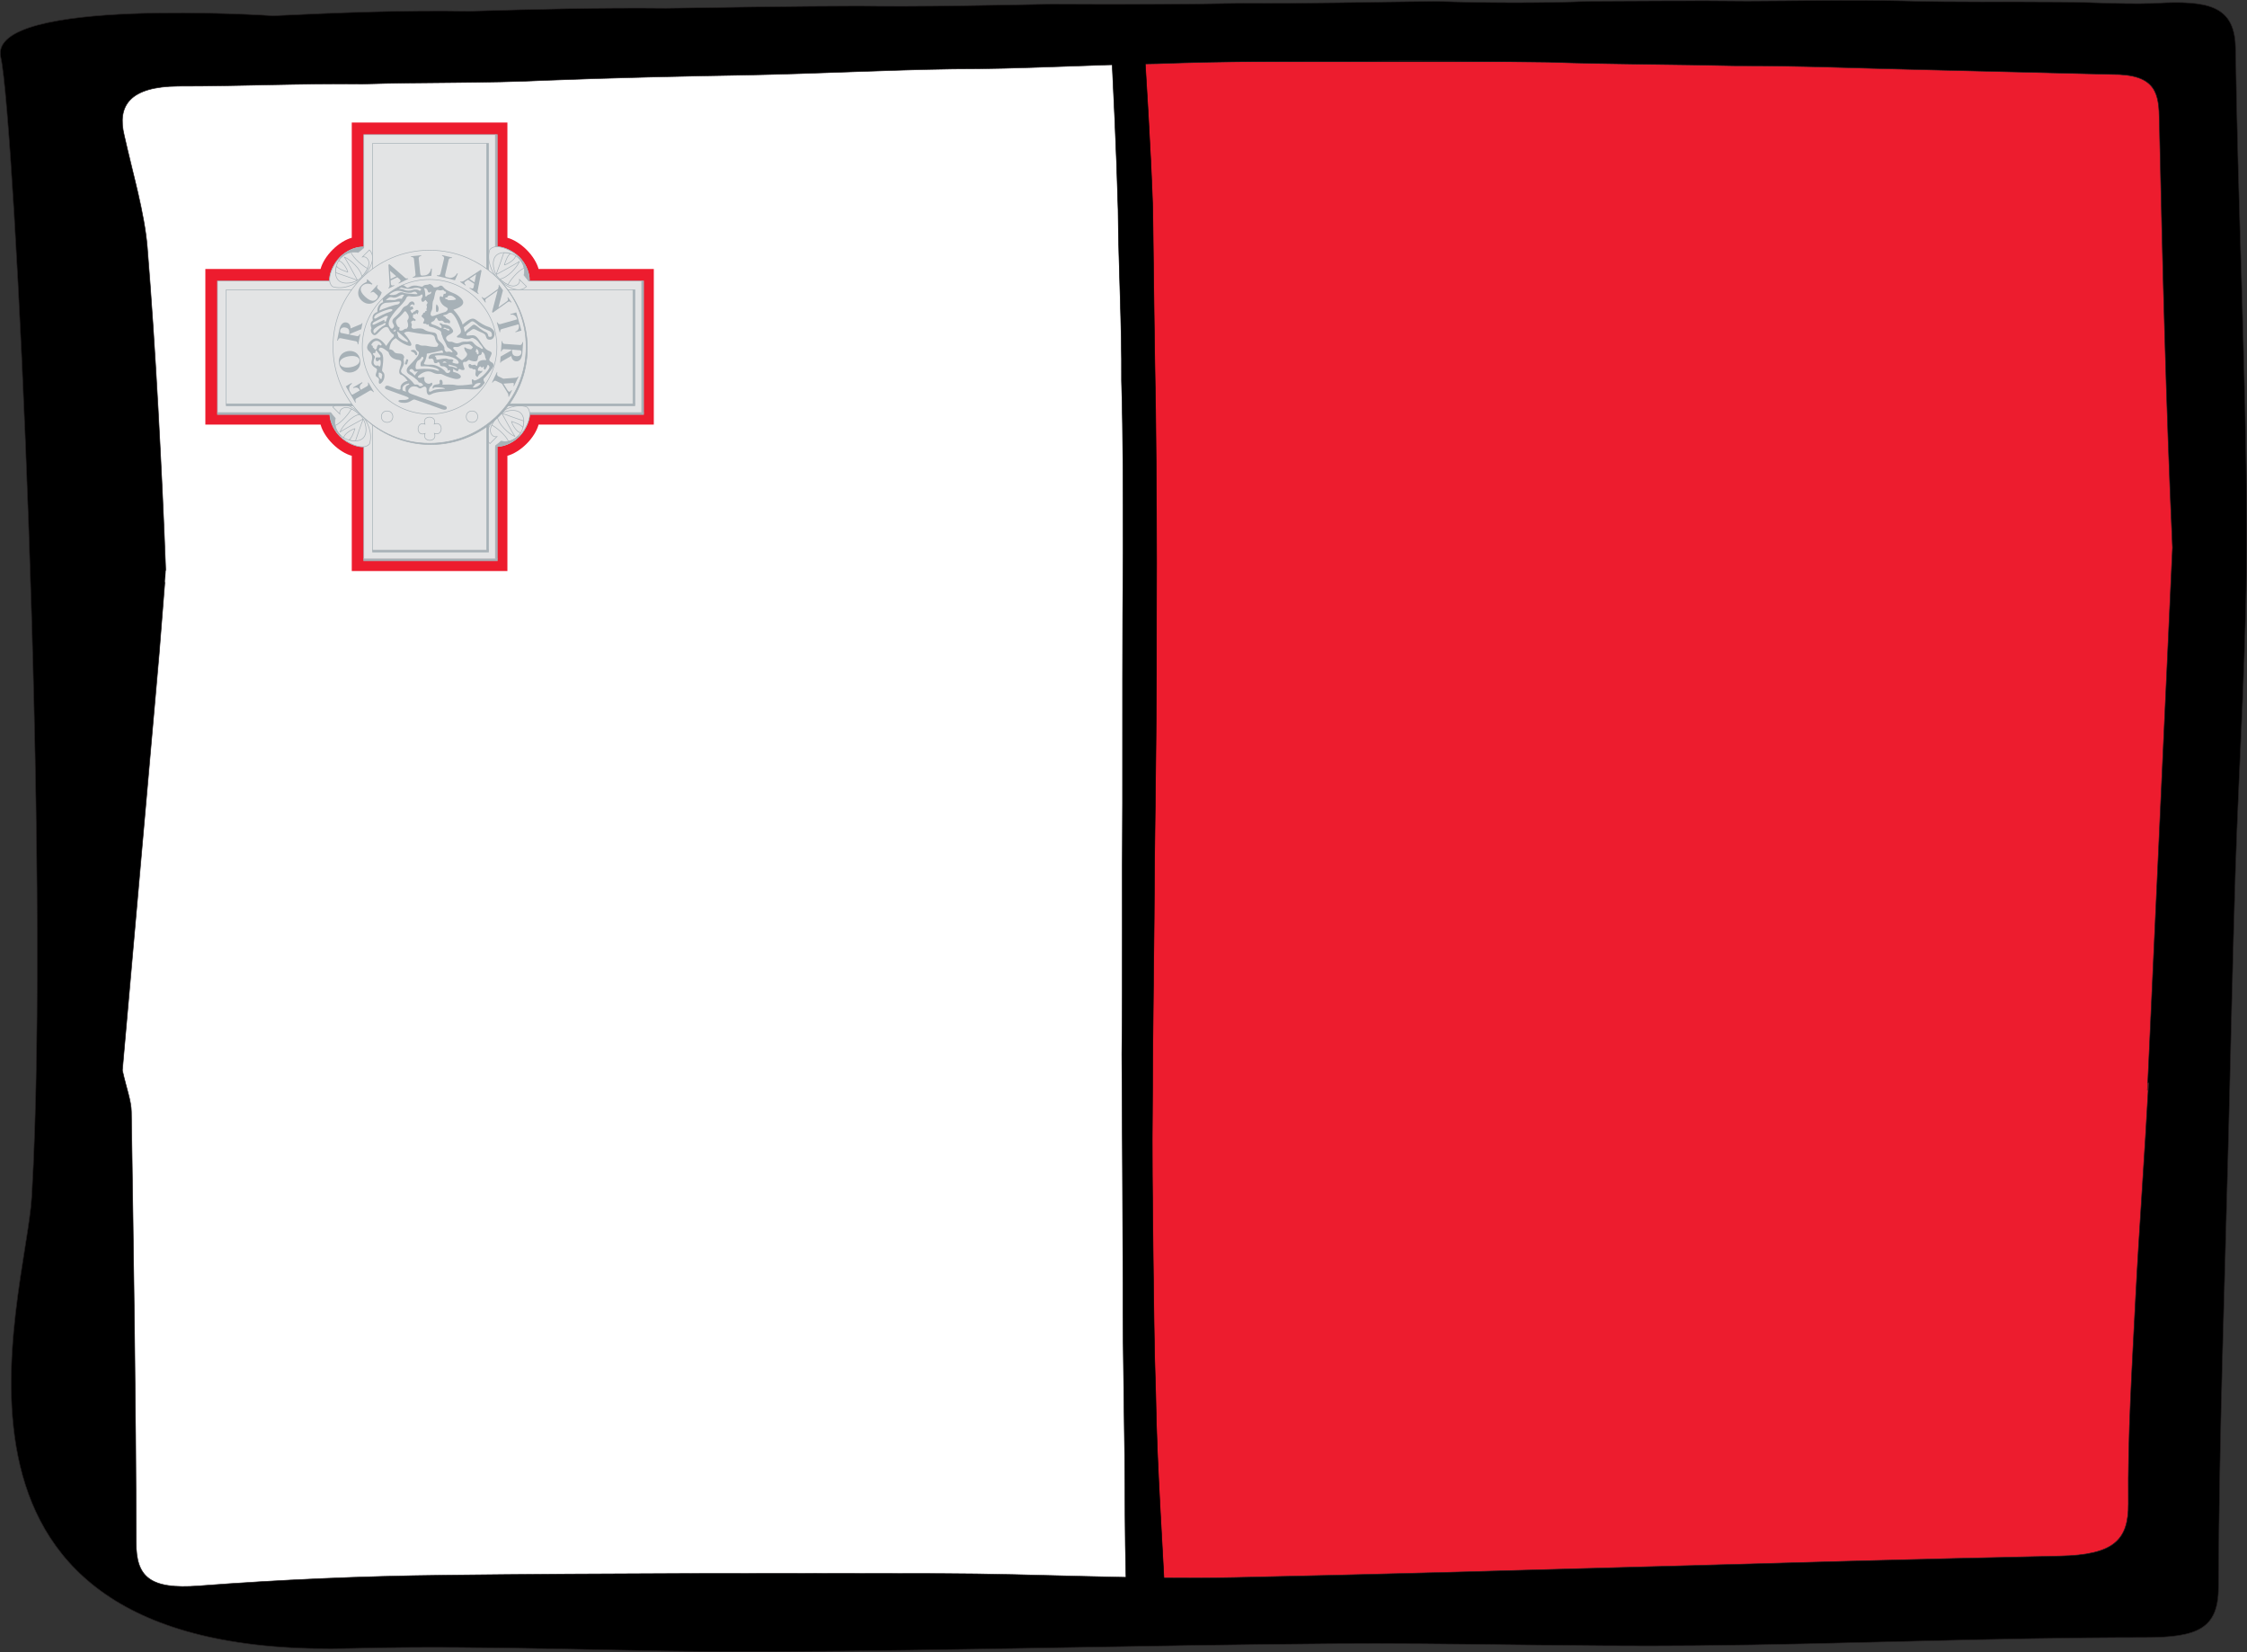 <?xml version="1.0" encoding="utf-8"?>
<!-- Generator: Adobe Illustrator 16.0.1, SVG Export Plug-In . SVG Version: 6.00 Build 0)  -->
<!DOCTYPE svg PUBLIC "-//W3C//DTD SVG 1.1//EN" "http://www.w3.org/Graphics/SVG/1.1/DTD/svg11.dtd">
<svg version="1.1" id="Layer_1" xmlns="http://www.w3.org/2000/svg" xmlns:xlink="http://www.w3.org/1999/xlink" x="0px" y="0px"
	 width="959.25px" height="705.25px" viewBox="0 0 959.25 705.25" enable-background="new 0 0 959.25 705.25" xml:space="preserve">
<rect x="0" y="0" width="959.25" height="705.25" fill="#333333" stroke="none"/>
<polygon fill="#FFFFFF" stroke="#000000" stroke-width="0.25" points="488.112,26.295 488.112,683.98 47.523,677.206 35.481,26.295 
	"/>
<rect x="488.112" y="26.295" fill="#ED1C2E" stroke="#000000" stroke-width="0.25" width="452.632" height="657.686"/>
<g>
	<path fill="#ED1C2E" d="M216.612,52.318v49.188c2.613,0.715,5.586,2.516,8.191,5.121s4.402,5.574,5.117,8.191h49.191v66.445
		h-49.191c-0.715,2.613-2.512,5.586-5.117,8.188c-2.605,2.609-5.578,4.406-8.191,5.125v49.188h-66.445v-49.188
		c-2.613-0.719-5.586-2.516-8.191-5.125c-2.605-2.605-4.406-5.574-5.125-8.188H87.667v-66.445h49.184
		c0.719-2.617,2.516-5.586,5.125-8.191c2.605-2.605,5.578-4.406,8.191-5.121V52.318H216.612z"/>
	<g>
		<rect x="211.491" y="57.475" fill="#A7B1B7" stroke="#A7B1B7" stroke-width="0.263" width="0.801" height="49.191"/>
		<rect x="211.491" y="190.607" fill="#A7B1B7" stroke="#A7B1B7" stroke-width="0.263" width="0.801" height="47.992"/>
		<rect x="225.562" y="176.143" fill="#A7B1B7" stroke="#A7B1B7" stroke-width="0.263" width="49.191" height="0.805"/>
		<rect x="92.827" y="176.143" fill="#A7B1B7" stroke="#A7B1B7" stroke-width="0.263" width="48.535" height="0.805"/>
		<rect x="273.952" y="119.936" fill="#A7B1B7" stroke="#A7B1B7" stroke-width="0.263" width="0.801" height="56.207"/>
		<rect x="155.288" y="238.6" fill="#A7B1B7" stroke="#A7B1B7" stroke-width="0.263" width="57.004" height="0.801"/>
	</g>
	<path fill="#E3E4E5" stroke="#A7B1B7" stroke-width="0.263" d="M273.952,119.936h-47.977c0.18-2.773-1.145-6.973-4.355-10.188
		c-3.188-3.188-7.359-4.504-10.129-4.355V57.475h-56.203v47.977c-2.777-0.176-6.945,1.18-10.156,4.398
		c-3.188,3.184-4.543,7.316-4.387,10.086H92.827v56.207H140.8c-0.176,2.773,1.18,6.945,4.395,10.152
		c3.191,3.191,7.328,4.543,10.094,4.395v47.914h56.203v-47.977c2.773,0.18,6.977-1.145,10.184-4.355
		c3.191-3.191,4.512-7.359,4.363-10.129h47.914V119.936z"/>
	<g>
		<path d="M149.729,114.373"/>
		<path fill="#E3E4E5" stroke="#A7B1B7" stroke-width="0.263" stroke-linejoin="bevel" d="M149.851,107.67
			c0.691,2.379,5.75,6.516,7.094,6.895c-0.41,1.258-1.578,2.652-2.453,3.555c-0.27-3.023-4.91-7.449-7.547-8.41
			c0.789,0.938,4.535,7.875,5.672,9.953c-2-0.762-7.719-2.773-9.387-3.297c-0.055-1.238,0.164-1.938,0.402-2.801
			c0.711,1.152,2.973,1.988,4.855,2.598c-0.266-1.363-2.391-4.871-3.969-4.789C145.276,109.928,147.616,107.846,149.851,107.67z"/>
		<path fill="#E3E4E5" stroke="#A7B1B7" stroke-width="0.263" d="M152.843,107.771c-1.723-0.492-4.711-0.316-7.375,2.344
			c-2.242,2.238-3.195,7.344-1.012,9.531c2.191,2.184,7.297,1.234,9.535-1.004c2.105-2.109,4.957-6.113,2.633-8.445
			c-0.469-0.473-1.145-0.672-1.918-0.523l2.988-2.973c3.117,3.117,0.445,8.395-3.406,12.242c-2.754,2.758-7.949,4.84-12.324,3.418
			c-3.234-2.648,0.434-9.789,3.195-12.547c2.16-2.16,5.75-4.363,10.129-4.363v0.336L152.843,107.771z"/>
		<path fill="#A7B1B7" d="M145.159,109.814c2.16-2.16,5.75-4.363,10.129-4.363v0.336l-2.445,1.984
			c-1.723-0.492-4.711-0.316-7.375,2.344L145.159,109.814z"/>
	</g>
	<g>
		<path d="M149.765,181.736"/>
		<path fill="#E3E4E5" stroke="#A7B1B7" stroke-width="0.263" stroke-linejoin="bevel" d="M143.05,181.615
			c2.379-0.699,6.523-5.754,6.898-7.098c1.258,0.41,2.656,1.578,3.562,2.453c-3.027,0.262-7.449,4.906-8.414,7.539
			c0.93-0.789,7.871-4.527,9.957-5.672c-0.766,2.004-2.781,7.723-3.305,9.391c-1.234,0.055-1.938-0.164-2.801-0.406
			c1.152-0.707,1.996-2.965,2.594-4.855c-1.359,0.27-4.867,2.402-4.777,3.977C145.315,186.182,143.229,183.842,143.05,181.615z"/>
		<path fill="#E3E4E5" stroke="#A7B1B7" stroke-width="0.263" d="M143.155,178.619c-0.488,1.719-0.32,4.707,2.352,7.375
			c2.234,2.234,7.336,3.199,9.52,1.004c2.195-2.184,1.242-7.293-0.996-9.531c-2.109-2.105-6.121-4.957-8.445-2.629
			c-0.469,0.473-0.668,1.145-0.523,1.914l-2.98-2.988c3.121-3.121,8.402-0.445,12.246,3.402c2.762,2.762,4.836,7.949,3.414,12.328
			c-2.645,3.234-9.785-0.434-12.547-3.195c-2.156-2.152-4.355-5.742-4.355-10.125h0.332L143.155,178.619z"/>
		<path fill="#A7B1B7" d="M145.194,186.299c-2.156-2.152-4.355-5.742-4.355-10.125h0.332l1.984,2.445
			c-0.488,1.719-0.32,4.707,2.352,7.375L145.194,186.299z"/>
	</g>
	<g>
		<path d="M217.116,181.701"/>
		<path fill="#E3E4E5" stroke="#A7B1B7" stroke-width="0.263" stroke-linejoin="bevel" d="M216.995,188.404
			c-0.695-2.379-5.75-6.512-7.094-6.895c0.406-1.258,1.578-2.652,2.453-3.555c0.27,3.023,4.906,7.449,7.543,8.41
			c-0.789-0.938-4.535-7.875-5.672-9.961c2,0.77,7.719,2.781,9.391,3.305c0.055,1.238-0.168,1.938-0.406,2.797
			c-0.711-1.152-2.969-1.984-4.855-2.594c0.27,1.363,2.395,4.871,3.973,4.789C221.569,186.15,219.229,188.229,216.995,188.404z"/>
		<path fill="#E3E4E5" stroke="#A7B1B7" stroke-width="0.263" d="M214.003,188.303c1.719,0.492,4.707,0.316,7.375-2.344
			c2.242-2.242,3.195-7.34,1.008-9.531c-2.188-2.184-7.297-1.234-9.531,1.008c-2.109,2.105-4.957,6.113-2.633,8.441
			c0.469,0.465,1.145,0.668,1.914,0.52l-2.984,2.977c-3.117-3.117-0.449-8.395,3.402-12.242c2.758-2.762,7.953-4.84,12.328-3.418
			c3.234,2.648-0.434,9.789-3.195,12.547c-2.16,2.16-5.746,4.363-10.129,4.363v-0.34L214.003,188.303z"/>
		<path fill="#A7B1B7" d="M221.687,186.26c-2.16,2.16-5.746,4.363-10.129,4.363v-0.34l2.445-1.98
			c1.719,0.492,4.707,0.316,7.375-2.344L221.687,186.26z"/>
	</g>
	<g>
		<path d="M217.081,114.338"/>
		<path fill="#E3E4E5" stroke="#A7B1B7" stroke-width="0.263" stroke-linejoin="bevel" d="M223.792,114.463
			c-2.375,0.695-6.52,5.75-6.898,7.09c-1.258-0.406-2.652-1.578-3.559-2.453c3.027-0.258,7.449-4.902,8.414-7.535
			c-0.93,0.785-7.871,4.527-9.957,5.672c0.762-2.004,2.777-7.723,3.301-9.391c1.238-0.055,1.941,0.164,2.801,0.402
			c-1.152,0.707-1.992,2.969-2.59,4.859c1.355-0.27,4.863-2.402,4.781-3.977C221.534,109.893,223.616,112.232,223.792,114.463z"/>
		<path fill="#E3E4E5" stroke="#A7B1B7" stroke-width="0.263" d="M223.687,117.451c0.492-1.715,0.324-4.707-2.348-7.371
			c-2.238-2.234-7.336-3.199-9.523-1.008c-2.191,2.188-1.238,7.297,1,9.535c2.105,2.105,6.121,4.957,8.445,2.629
			c0.469-0.473,0.668-1.145,0.52-1.918l2.984,2.992c-3.125,3.121-8.402,0.445-12.25-3.402c-2.762-2.766-4.836-7.949-3.414-12.328
			c2.648-3.234,9.789,0.434,12.551,3.195c2.152,2.152,4.352,5.742,4.352,10.129h-0.328L223.687,117.451z"/>
		<path fill="#A7B1B7" d="M221.651,109.775c2.152,2.152,4.352,5.742,4.352,10.129h-0.328l-1.988-2.453
			c0.492-1.715,0.324-4.707-2.348-7.371L221.651,109.775z"/>
	</g>
	<g>
		<rect x="207.745" y="61.229" fill="#A7B1B7" stroke="#A7B1B7" stroke-width="0.263" width="0.801" height="62.461"/>
		<rect x="96.573" y="172.396" fill="#A7B1B7" stroke="#A7B1B7" stroke-width="0.263" width="62.461" height="0.801"/>
		<rect x="270.206" y="123.689" fill="#A7B1B7" stroke="#A7B1B7" stroke-width="0.263" width="0.801" height="48.707"/>
		<rect x="207.745" y="172.396" fill="#A7B1B7" stroke="#A7B1B7" stroke-width="0.263" width="0.801" height="62.461"/>
		<rect x="208.546" y="172.396" fill="#A7B1B7" stroke="#A7B1B7" stroke-width="0.263" width="62.461" height="0.801"/>
		<rect x="159.034" y="234.857" fill="#A7B1B7" stroke="#A7B1B7" stroke-width="0.263" width="49.512" height="0.801"/>
	</g>
	<polygon fill="#E3E4E5" stroke="#A7B1B7" stroke-width="0.263" points="159.034,172.396 96.573,172.396 96.573,123.689 
		159.034,123.689 159.034,61.229 207.745,61.229 207.745,123.689 270.206,123.689 270.206,172.396 207.745,172.396 207.745,234.857 
		159.034,234.857 	"/>
	<g>
		<path fill="#A7B1B7" stroke="#A7B1B7" stroke-width="0.263" d="M183.897,189.771c22.77,0,41.223-18.457,41.223-41.223
			c0-22.762-18.453-41.219-41.223-41.219c-22.766,0-41.219,18.457-41.219,41.219C142.679,171.314,161.132,189.771,183.897,189.771z"
			/>
		<path fill="#A7B1B7" stroke="#A7B1B7" stroke-width="0.263" d="M183.897,148.549"/>
	</g>
	<g>
		<path fill="#E3E4E5" stroke="#A7B1B7" stroke-width="0.263" d="M183.39,189.26c22.766,0,41.223-18.449,41.223-41.219
			c0-22.766-18.457-41.223-41.223-41.223c-22.77,0-41.223,18.457-41.223,41.223C142.167,170.811,160.62,189.26,183.39,189.26z"/>
		<path fill="#E3E4E5" stroke="#A7B1B7" stroke-width="0.263" d="M183.39,148.041"/>
	</g>
	<g>
		<path fill="#E3E4E5" stroke="#A7B1B7" stroke-width="0.263" d="M183.39,176.771c15.867,0,28.73-12.867,28.73-28.73
			c0-15.867-12.863-28.734-28.73-28.734s-28.73,12.867-28.73,28.734C154.659,163.904,167.522,176.771,183.39,176.771z"/>
		<path fill="#E3E4E5" stroke="#A7B1B7" stroke-width="0.263" d="M183.39,148.041"/>
	</g>
	<g>
		<g>
			<path fill="#A7B1B7" d="M159.608,167.287l-0.238,0.141c-0.383-0.477-0.902-1.004-1.562-0.617l-5.652,3.301
				c-0.656,0.387-0.457,1.094-0.234,1.664l-0.223,0.133l-4.082-6.984l2.453-1.434l0.188,0.32c-1.527,0.883-1.332,2.535-0.891,3.285
				c0.219,0.383,0.477,0.816,0.656,1.129c0.152,0.262,0.348,0.348,1.012-0.043c0.48-0.281,2.59-1.508,2.59-1.508
				c-0.27-0.469-0.812-1.762-2.793-1.016l-0.141-0.234l3.895-2.273l0.172,0.297c-1.906,1.324-0.996,2.523-0.727,2.98l2.652-1.543
				c0.66-0.391,0.523-0.988,0.348-1.465l0.242-0.137L159.608,167.287z"/>
		</g>
		<path fill="#A7B1B7" d="M153.476,153.709c-0.254-1.492-2.281-2.004-4.621-1.605c-2.336,0.398-4.078,1.562-3.824,3.055
			c0.258,1.5,2.289,2.012,4.625,1.609S153.733,155.209,153.476,153.709l0.293-0.051c0.496,2.898-1.238,4.879-3.738,5.312
			c-2.496,0.426-4.793-0.867-5.293-3.762c-0.496-2.906,1.246-4.879,3.742-5.309c2.488-0.422,4.793,0.855,5.289,3.758
			L153.476,153.709z"/>
		<path fill="#A7B1B7" d="M149.011,142.814c0.375-2.227-0.383-2.746-1.574-2.98c-1.195-0.242-2.051,0.312-2.219,1.25
			c-0.09,0.57-0.008,0.961,0.387,1.043L149.011,142.814l0.324,0.062l2.977,0.598c0.746,0.152,1.043-0.371,1.234-0.848l0.258,0.051
			l-0.875,4.344l-0.262-0.051c0.031-0.613-0.051-1.145-0.801-1.293l-6.414-1.293c-0.754-0.148-1.07,0.512-1.277,1.078l-0.27-0.055
			l0.891-4.414c0.422-2.121,1.438-3.656,3.105-3.324c1.203,0.242,1.73,1.227,1.785,2.531l4.551-1.883
			c0.125-0.062,0.203-0.211,0.258-0.41l0.254,0.051l-0.516,2.578l-4.828,1.992c-0.039,0.199-0.07,0.348-0.07,0.348L149.011,142.814z
			"/>
		<g>
			<path fill="#A7B1B7" d="M161.144,127.9c-1.875,2.059-4.496,2.492-6.715,0.457c-2.152-1.965-1.848-4.668-0.219-6.453
				c0.746-0.809,1.441-1.133,2-1.398c0.555-0.27,0.473-0.672,0.352-1.016l0.246-0.27l2.191,2.004l-0.246,0.27
				c-2.043-0.84-3.441-0.184-4.258,0.715c-0.473,0.516-1.305,1.992,1.438,4.5s4.102,1.746,4.883,0.898
				c0.395-0.434,0.758-1.141,0.305-1.559c-0.457-0.418-1.105-1.012-1.289-1.172c-0.539-0.496-0.996-0.234-1.457,0.121l-0.191-0.176
				l2.918-3.18l0.188,0.168c-0.312,0.488-0.547,1-0.008,1.5c0.574,0.523,1.672,1.531,1.672,1.531
				C162.761,125.799,161.827,127.162,161.144,127.9z"/>
		</g>
		<path fill="#A7B1B7" d="M167.765,118.615l1.398-0.684c-2.559-2.223-2.66-2.32-2.66-2.32s0.094,1.227,0.238,3.508L167.765,118.615
			l0.227,0.527l-1.211,0.59c0.023,0.387,0.059,0.816,0.066,1.258c0.078,1.137,0.66,0.93,1.422,0.734l0.113,0.238l-2.465,1.207
			l-0.117-0.238c0.367-0.242,0.535-0.855,0.527-1.469c-0.496-8.367-0.504-8.457-0.504-8.457l0.434-0.211c0,0,0.305,0.25,6.328,5.508
			c0.434,0.387,0.711,0.797,1.605,0.512l0.113,0.234l-4.078,2.008l-0.117-0.238c0.777-0.52,1.25-0.883,0.613-1.527
			c-0.398-0.352-0.762-0.668-1.094-0.953l-1.637,0.805L167.765,118.615z"/>
		<g>
			<path fill="#A7B1B7" d="M179.812,108.967l0.023,0.266c-0.598,0.148-1.156,0.391-1.082,1.152l0.648,6.367
				c0.074,0.75,0.445,0.953,0.863,0.91c0.352-0.035,0.715-0.074,1.164-0.117c1.027-0.105,2.316-0.992,2.578-2.855l0.387-0.039
				l-0.238,3.09l-7.934,0.805l-0.027-0.266c0.582-0.148,1.27-0.402,1.195-1.164l-0.664-6.523c-0.078-0.762-0.664-0.887-1.27-0.918
				l-0.023-0.258L179.812,108.967z"/>
		</g>
		<g>
			<path fill="#A7B1B7" d="M193.003,109.916l-0.059,0.262c-0.613-0.051-1.223-0.008-1.402,0.738l-1.48,6.215
				c-0.176,0.734,0.102,1.051,0.516,1.145c0.34,0.082,0.695,0.172,1.133,0.27c1.004,0.242,2.516-0.172,3.371-1.844l0.383,0.094
				l-1.242,2.836l-7.758-1.848l0.062-0.262c0.602,0.051,1.336,0.035,1.512-0.711l1.52-6.371c0.18-0.746-0.34-1.059-0.895-1.285
				l0.062-0.258L193.003,109.916z"/>
		</g>
		<path fill="#A7B1B7" d="M201.444,119.787l1.141,0.766c0.637-3.324,0.68-3.465,0.68-3.465s-1.02,0.699-2.918,1.969L201.444,119.787
			l-0.312,0.484l-1.301-0.875c-0.32,0.215-0.68,0.457-1.055,0.688c-0.945,0.633-0.469,1.035,0.078,1.598l-0.148,0.219l-2.285-1.535
			l0.148-0.215c0.395,0.195,1.012,0.031,1.539-0.277c6.996-4.621,7.066-4.676,7.066-4.676l0.402,0.27c0,0-0.066,0.387-1.598,8.238
			c-0.117,0.566-0.336,1.016,0.359,1.648l-0.148,0.215l-3.777-2.531l0.145-0.215c0.84,0.41,1.391,0.641,1.633-0.234
			c0.102-0.523,0.195-1,0.277-1.422l-1.336-0.895L201.444,119.787z"/>
		<g>
			<path fill="#A7B1B7" d="M212.937,122.135c0.066-0.219-0.07-0.332-0.148-0.445l0.227-0.16l1.707,2.383l-1.922,7.285l3.645-2.609
				c0.621-0.449,0.457-0.988,0.184-1.527l0.227-0.164l1.512,2.117l-0.219,0.164c-0.387-0.461-0.812-0.664-1.441-0.219l-6.383,4.57
				l-0.27-0.383l2.406-9.164l-4.867,3.484c-0.625,0.445-0.457,0.988-0.18,1.535l-0.219,0.156l-1.586-2.219l0.215-0.152
				c0.422,0.43,0.887,0.762,1.512,0.316l5.301-3.797L212.937,122.135z"/>
		</g>
		<g>
			<path fill="#A7B1B7" d="M212.097,137.666l0.254-0.07c0.238,0.453,0.562,0.973,1.312,0.754l7.086-2.02l-0.137-0.469
				c-0.262-0.922-1.371-1.848-2.66-1.473l-0.082-0.285l2.531-0.73l2.211,7.746l-2.531,0.723l-0.078-0.285
				c1.281-0.371,1.742-1.738,1.473-2.664l-0.129-0.465l-7.086,2.027c-0.746,0.211-0.754,0.809-0.715,1.32l-0.254,0.078
				L212.097,137.666z"/>
		</g>
		<path fill="#A7B1B7" d="M218.597,149.291c-0.094,2.258,0.73,2.676,1.938,2.762c1.211,0.086,1.996-0.574,2.043-1.523
			c0.02-0.586-0.117-0.961-0.52-0.992l-3.016-0.246l-0.336-0.023l-3.473-0.215c-0.762-0.059-0.988,0.504-1.113,0.996l-0.266-0.016
			l0.32-4.426l0.262,0.02c0.047,0.609,0.195,1.125,0.961,1.184l6.527,0.469c0.766,0.055,1-0.641,1.129-1.227l0.277,0.016
			l-0.32,4.492c-0.156,2.16-0.961,3.816-2.672,3.695c-1.223-0.086-1.867-1-2.082-2.289l-4.281,2.453
			c-0.121,0.07-0.172,0.227-0.199,0.434l-0.266-0.023l0.188-2.613l4.543-2.594c0.016-0.207,0.027-0.355,0.027-0.355L218.597,149.291
			z"/>
		<g>
			<path fill="#A7B1B7" d="M211.788,162.631c-0.703-0.332-1.172,0.219-1.512,0.719l-0.238-0.109l2.074-4.348l0.234,0.113
				c-0.176,0.578-0.312,1.297,0.391,1.633c0.484,0.23,2.148,1.023,2.148,1.023s2.121-0.156,4.781-0.363
				c0.75-0.059,1.086-0.062,1.43-0.574l0.238,0.113l-1.906,4.004l-0.242-0.113c0.242-0.66,0.398-1.344-0.434-1.223
				c-1.188,0.07-3.82,0.27-3.82,0.27l1.738,2.828c0.715,1.117,1.32,0.504,1.672-0.098l0.238,0.113l-1.328,2.785l-0.238-0.113
				c0.109-0.625-0.012-1.129-0.523-1.879l-2.203-3.586C214.288,163.826,212.304,162.885,211.788,162.631z"/>
		</g>
	</g>
	<g>
		<path fill="#A7B1B7" d="M180.417,122.314c0.82-1.039,2.184-0.547,2.629-0.934c0.434-0.383,1.637,0.277,2.133,1.258
			c0.875,0.113,1.969-0.105,2.297-0.434s1.109-0.562,1.855,0.434c1.32,1.75,4.352,2.227,6.184,3.559
			c2.188,1.582,4.43,3.992-1.969,6.016c2.352,2.352,3.613,4.926,3.938,6.348c3.008-2.566,4.328-3.117,5.801-1.969
			s3.832,2.57,5.141,2.898c1.316,0.328,2.844,1.645,2.738,3.117c-0.109,1.477-0.934,2.465-2.133,2.406
			c-1.207-0.055-1.316-0.602-1.695-1.695c-0.383-1.09-1.871-1.293-3.289-2.078c-2.074-1.145-2.02-0.91-3.496,0.164
			c-0.711,0.52-1.34,0.66-1.395,1.371s0.41,0.492,1.691,0.379c1.289-0.109,2.164-0.164,3.531,1.754
			c1.367,1.914,2.574,4.156,4.102,4.758c1.535,0.602,1.699,0.93,1.039,2.301c-0.656,1.363-1.098,1.906,0.223,2.621
			c1.199,0.656,1.258,1.367,0.547,2.465c-0.715,1.094-2.738,3.609-3.832,4.652c-0.164,1.586,0.984,1.309,0.219,2.074
			c-0.762,0.77-1.309,2.57-4.863,2.461c-3.559-0.105-5.473-0.383-7.938,0.383c-2.461,0.77-7.117,0.137-9.902,1.754
			c-1.695,0.984-1.906-1.367-1.859-1.918c0.109-1.258-0.656-1.805-1.746-1.09c-1.098,0.711-1.371,0.438-2.082-0.059
			c-0.711-0.492-2.297-0.547-3.062,0.113c-0.766,0.656-1.77,1.945,0.16,2.68c5.473,2.078,11.219,3.988,14.773,5.25
			c1.062,0.379,0.816,2.172-1.422,1.367c-5.195-1.859-8.754-3.168-11.605-4.129c-1.215-0.41-2.02,1.828-5.574,1.34
			c-1.914-0.266-2.078-1.312,0.164-1.199c2.242,0.102,3.887-0.66,1.852-1.402c-2.852-1.035-5.246-1.883-8.742-3.195
			c-0.926-0.348-0.531-1.973,1.148-1.371c1.512,0.543,2.727,1.129,3.922,1.457c1.055,0.297,1.219-0.199,1.109-0.91
			s0.93-2.352,3.012-2.73c-0.605-0.988-1.859-2.297-2.629-2.52c-0.762-0.223-1.312-0.879-0.711-2.789
			c0.66-2.082,1.207-3.395-0.547-3.609c-1.75-0.223-3.719-0.984-4.266-3.34c-2.461-1.969-3.504-2.297-3.938-1.586
			c-0.441,0.711-0.148,0.879,0.547,1.422c1.258,0.984,1.418,2.969,0.656,7.547c-0.109,0.66,0.105,0.824,0.652,1.422
			c0.547,0.605,0.582,3.035-0.984,4.379c-1.148,0.984-1.199-0.492-1.035-1.039s-0.055-1.039-0.711-1.422
			c-0.66-0.383-0.875-0.66-0.496-1.754c0.383-1.09,0.66-1.695-0.109-2.133c-0.766-0.434-2.238-1.363-1.805-3.008
			c0.441-1.637,0.328-3.008-1.145-4.266c-1.484-1.258-0.609-2.953,0.598-4.16c1.207-1.199,3.281-2.898,6.781,1.973
			c0.66-1.094,2.082-3.062,3.23-4.047v-0.824c-0.82-0.164-1.809-1.586-2.191-2.566c-0.379-0.988-1.75-0.875-3.172,0.488
			c-1.422,1.367-2.188,2.52-3.062,2.297c-0.875-0.219-1.859-1.75-1.09-2.898c-0.383-1.094-0.77-2.352,0.543-3.34
			c-0.215-1.523-0.273-2.785,1.969-3.664c-0.105-1.422,0.332-3.445,2.465-4.156c-0.059-0.273-0.234-0.93-0.254-1.562
			c1.891-2.047,6.645-4.984,8.449-5.723c1.211-0.156,1.57,1.699,2.906,0.887c0.984-0.605,2.141-0.93,3.941-0.496
			C179.655,122.35,180.144,122.42,180.417,122.314z"/>
		<g>
			<path fill="#E3E4E5" d="M164.827,137.084c0.156-0.469,0.273-1.258,0.656-1.699c0.383-0.434-0.277-0.875-1.641-0.051
				c-1.367,0.82-3.117,1.586-4.047,2.082c-0.934,0.488-1.316,1.801,0.434,0.926c1.754-0.875,2.957-1.422,3.504-1.699
				c0.547-0.27,0.383,0.223,0.328,0.441S164.718,137.416,164.827,137.084z"/>
			<path fill="#E3E4E5" d="M164.007,138.014c-0.789,0.668-1.859,0.711-3.066,1.535c-1.203,0.812-1.637,1.199-1.531,1.969
				c0.109,0.762,0.438,1.039,1.203,0.105c0.766-0.93,2.52-2.352,3.395-2.684C164.878,138.615,164.718,137.416,164.007,138.014z"/>
			<path fill="#E3E4E5" d="M160.999,134.021c1.492-0.891,3.391-1.531,4.977-1.969s2.297,0.488,0.488,1.035
				c-1.805,0.547-4.699,2.027-5.852,2.738C159.468,136.537,159.245,135.061,160.999,134.021z"/>
			<path fill="#E3E4E5" d="M161.929,132.596c0.16-0.711,0.344-3.391,3.609-3.391c1.258,0,4.102-0.492,4.812-0.492
				s0.277,1.207-0.93,1.312C168.218,130.139,163.022,131.994,161.929,132.596z"/>
			<path fill="#E3E4E5" d="M172.538,126.088c-0.488,0.383-0.93,1.094-0.984,1.477c-1.914-0.332-2.348,0.547-3.336,0.547
				c-0.984,0-3.012-0.109-3.559,0.113c0.77-0.824,1.641-1.59,2.574-1.316c0.93,0.273,1.695,0.273,2.848-0.387
				C171.226,125.869,171.991,125.486,172.538,126.088z"/>
			<path fill="#E3E4E5" d="M166.14,125.76c2.133-1.637,3.777-1.969,5.578-1.312c1.805,0.652,3.664,0.711,4.375,0.324
				c0.719-0.383,1.43-0.324,1.754,0.164c0.324,0.496,0.93,0.77-0.77,0.609c-1.695-0.168-3.883-0.168-4.812-0.609
				c-0.926-0.434-2.023-0.051-2.57,0.441S167.233,126.197,166.14,125.76z"/>
			<path fill="#E3E4E5" d="M171.39,122.693c1.312,0.656,3.773,0.77,4.703,0.438c0.934-0.328,3.066-0.543,3.777,0.441l-0.66,0.652
				c-0.711-0.711-2.238-0.816-3.172-0.434c-0.93,0.383-2.457,0.383-3.391-0.055c-0.93-0.438-2.078-0.492-2.406-0.387
				C170.628,123.025,170.952,122.861,171.39,122.693z"/>
			<path fill="#E3E4E5" d="M162.8,146.768c-1.418-2.031-3.168-1.316-3.992-0.109c-0.82,1.207,0.438,0.547,0.328,1.258
				s0.547,0.492,0.66,0.984c0.105,0.488,0.93,0.488,1.035-0.328c0.109-0.82,0.656-1.805,1.203-1.316
				C162.585,147.752,163.187,147.314,162.8,146.768z"/>
			<path fill="#E3E4E5" d="M160.343,149.885c0,0.547-0.113,0.926-0.605,0.824c-0.492-0.113-0.816,0.324-0.105,0.98
				s0.324,1.094,0.105,1.641s-0.621,1.922,0.441,2.625c0.652,0.441,1.09-0.27,1.473,0.277s0.875,0.051,0.875-1.258
				c0-1.312-0.273-1.699-0.762-1.152c-0.496,0.547-1.098,0.547-1.258,0c-0.164-0.547-0.441-1.422,0.711-1.258
				c1.145,0.164,1.586-0.113,0.93-1.043C160.507,149.225,160.343,149.338,160.343,149.885z"/>
			<path fill="#E3E4E5" d="M180.964,123.08c0.438,0.598,0.602,2.297,0.602,3.117c0,0.492,0.324,0.594,0.711,0.059
				c0.547-0.77,1.809-0.414,1.809-1.59c0-0.188-0.469-0.164-0.605,0.137c-0.137,0.297-0.738,0.082-0.848-0.492
				S181.952,122.752,180.964,123.08z"/>
			<path fill="#E3E4E5" d="M192.179,126.166c-0.766-0.023-0.984,0.168-1.039,0.469s-0.355,0.41-0.742,0.355
				c-0.383-0.055-0.598,0.691,0.113,0.711c0.984,0.027-0.113,0.434,1.473,0.465c1.066,0.02,2.082-0.109,2.387-0.246
				c0.297-0.141,0.461-0.219-0.141-0.738S193.026,126.201,192.179,126.166z"/>
			<path fill="#E3E4E5" d="M186.054,124.338c-0.496,0.891-0.547,2.895-1.098,3.938c-0.547,1.039-0.109,3.34-0.711,4.379
				s-0.766,2.844,1.098,2.133c1.855-0.711,3.555-1.312,4.484-1.535c0.926-0.215,1.914-1.473,0.875-1.969
				c-1.043-0.492-2.188-1.309-2.793-2.895c-0.598-1.59,0.055-2.223,0.52-1.809c0.469,0.41,0.77,0.246,0.797-0.414
				c0.027-0.652,0.301-0.789,0.766-0.762c0.469,0.027,0.57-0.848,0.164-0.926c-0.41-0.09-0.574-0.277-0.762-0.551
				c-0.195-0.273-0.734-0.086-0.965-0.027c-0.547,0.133-1.117,0-1.445-0.109C186.651,123.678,186.323,123.842,186.054,124.338z"/>
			<path fill="#E3E4E5" d="M179.491,126.033c-0.496,0.488-2.848,0.711-3.887,0.547c-1.039-0.16-1.805-0.383-2.246,0.82
				c-0.434,1.203-2.566,3.336-3.664,4.43c-1.098,1.098-3.117,3.719-3.555,5.199c-0.438,1.477-0.195,1.91,0.383,2.711
				c0.574,0.789,0.93,0.734,1.363,0.215c0.441-0.52,0.496-0.848,0-1.637c-0.488-0.801-0.625-1.727,0.441-2.629
				c1.07-0.902,2.766-2.602,3.203-3.477c0.434-0.871,0.984-1.312,1.637-1.559c0.66-0.246,1.066-0.629,1.449-1.258
				c0.387-0.629,1.395-0.957,1.891-0.488c0.492,0.461,0.684,1.039,0.215,1.391c-0.105,0.082-0.188,0.059-0.188-0.219
				c0-0.27-1.469-0.246-1.398,0.766c0.027,0.387,0.191,0.273,0.441,0.082c0.242-0.191,0.461-0.273,0.656,0.246
				c0.191,0.523,0.488,0.684-0.328,0.961c-0.82,0.273-0.797,0.328-0.465,0.926c0.328,0.605,0.652,0.875,0.926,0.305
				c0.277-0.578,0.852-0.328,0.988-0.711s0.875-0.512,1.172-0.113c0.418,0.547-0.133,0.934-0.133,1.344
				c0,0.406-0.027,0.465-0.273,0.051c-0.25-0.406-0.66-0.215-0.688,0.055c-0.023,0.277-0.461,0.164-0.734,0.137
				c-0.273-0.023-0.41,0.383-0.41,1.043c0,0.438,0,0.602,0.27,0.629c0.277,0.027,0.301,0.422,0.609,0.438
				c0.293,0.012,0.336,0.613,0.172,0.629c-0.164,0.012-0.07,0.246-0.203,0.258c-0.137,0.016,0.031-0.316-0.586-0.297
				c-0.617,0.012-1.293,0.512-0.906,1.188c0.48,0.848-0.23,1.371,0.125,1.891s0.953,0.52,1.777,0.379
				c0.82-0.137,2.656-0.246,3.473,0.355c0.82,0.602,1.914,0.93,3.336,1.152c1.422,0.215,2.117,0.383,2.297,1.969
				c0.113,0.93,0.496,1.527,1.48,2.352c0.984,0.82,1.695,2.078,1.586,2.625c-0.109,0.551,0.488,1.668,1.121,1.477
				c0.625-0.191,1.176-0.113,1.59,0.055c0.406,0.164,1.129,0.414,0.52-0.465c-0.824-1.176-1.84-1.148-2.164-2
				c-0.324-0.844-0.953-2.082-1.48-3.004c-0.355-0.629-0.434-1.262-0.57-1.586c-0.141-0.332-0.305-0.332-0.305-0.906
				s-0.27-1.121-1.039-1.422c-0.766-0.301-2.211-1.145-3.277-1.336c-1.066-0.195-0.961-0.414-1.094-0.797
				c-0.141-0.383-0.328-0.465-0.496-0.219c-0.164,0.246-0.328,0.219-0.438-0.082c-0.105-0.301-0.355-0.246-0.652-0.246
				c-0.305,0-1.125,0-0.66-0.738s0.52-1.258-0.164-1.777s-0.875-0.93-0.355-1.258s0.082-0.875,0.793-0.957s0.133-0.578,0.684-0.688
				c0.547-0.105,0.516-0.379,0.328-0.602c-0.191-0.215,0.355-1.039,0.164-1.395s-0.191-0.848,0.137-1.172
				c0.332-0.328,0.082-0.684-0.051-0.824c-0.141-0.137-0.387-0.305-0.418-0.52c-0.023-0.219-0.297-0.328-0.621,0.113
				c-0.332,0.434-0.988,0.734-1.289,0.078s-0.082-0.98,0.133-1.312c0.223-0.328,0.387-0.898,0.223-1.254
				C180.175,125.545,179.847,125.678,179.491,126.033z"/>
			<path fill="#E3E4E5" d="M191.687,138.037c-0.656-0.543-1.559,0.113-2.051-0.434c-0.496-0.543-0.875-0.82-1.371-0.711
				c-0.488,0.105-1.117,0.27-1.449-0.52c-0.328-0.797-0.684-0.957-1.09-0.082c-0.41,0.871-0.879,0.871-1.344,1.125
				c-0.461,0.242-0.684,0.812,0.441,1.145c1.117,0.328,2.516,0.957,3.008,1.312c0.488,0.355,0.82,0.164,0.684-0.41
				s-0.41-0.684-0.684-0.902c-0.277-0.219-0.305-0.688,0.301-0.574c0.602,0.109,0.684,0.496,1.172,0.52
				c0.496,0.027,2.324,0.168,3.258,1.312c0.934,1.152,1.422,1.805,0,2.625c-1.422,0.824-2.789,1.422-1.809,2.738
				c0.988,1.312,1.371,0.219,2.848,0.984c1.48,0.766,2.461,0.27,3.391-0.109c0.934-0.387,1.969-0.109,2.684-0.223
				c0.711-0.109,1.691-0.383,2.352,0.441c0.656,0.816,1.473,1.527,2.297,1.855c0.82,0.332,1.145,0.879,1.641,0.824
				c0.492-0.055-0.164-1.09-0.762-1.699c-0.605-0.598-1.156-1.691-1.918-2.184c-0.762-0.496-1.535-1.094-2.352-0.602
				c-0.824,0.488-2.844,0.219-3.504-0.059c-0.656-0.27-1.367-0.328-1.914-0.328s-0.82-0.434,0.223-1.094
				c1.035-0.656,1.312-1.367,0.766-2.844c-0.547-1.473-1.762-4.926-3.555-6.398c-0.609-0.496-1.32-0.219-1.586,0.051
				c-0.277,0.277-0.934,0.605-1.59,0.66c-0.656,0.051-0.875,0.328-0.055,0.602s0.219,0.547,1.098,0.984
				c0.871,0.438,1.422,0.875,1.363,1.371C192.124,137.904,191.851,138.178,191.687,138.037z"/>
			<path fill="#E3E4E5" d="M189.444,139.982c0.961-0.305,0.852,0.41,1.664,0.355c0.824-0.055,1.043,0.902,0.305,0.766
				c-0.738-0.133-0.793-0.602-1.258-0.629C189.687,140.451,188.843,140.174,189.444,139.982z"/>
			<path fill="#E3E4E5" d="M197.976,139.74c0.113,0.461,0.355,1.527,0.469,1.965c2.27-1.992,2.816-2.57,3.227-2.844
				c0.406-0.277,0.82-0.574,2.082,0.492c1.258,1.07,3.043,2.223,3.605,2.438c0.438,0.16,0.902,0.488,1.18,1.859
				c0.324,0.242,1.527,0.355,1.477-0.578c-0.055-0.934-0.219-1.391-1.066-1.777c-0.852-0.383-3.418-1.289-4.648-2.324
				c-1.234-1.039-2.355-2.297-3.258-1.586C200.136,138.096,198.499,139.354,197.976,139.74z"/>
			<path fill="#E3E4E5" d="M172.265,133.443c-0.684,0.906-1.969,2.105-2.68,2.711c-0.711,0.602-0.734,1.426-0.215,2.406
				c0.242,0.469,0.406,0.988,0.789,1.039s0.547,0.328,0.355,0.738s-0.141,0.852,0.602,0.824c1.289-0.059,1.23-0.746,2-0.801
				c0.434-0.023,0.684-0.051,0.711-0.379c0.027-0.332,0.406,0,0.406-1.176s-0.629-1.723-0.191-2.242
				c0.441-0.52,0.645-1.387,0.219-2.105C173.116,132.49,172.909,132.596,172.265,133.443z"/>
			<path fill="#E3E4E5" d="M168.026,141.104c-0.383,0,0.113,0.602,0.66,0.332c0.543-0.273,0.105-1.012,0-0.742
				C168.573,140.971,168.19,141.104,168.026,141.104z"/>
			<path fill="#E3E4E5" d="M169.612,142.006c0.078,0.34,0.355,1.289,0.438,1.645s0.82,0.902,1.586,1.395
				c0.77,0.492,1.48,0.547,1.969,0.902c0.496,0.355,0.879-0.246-0.023-0.988c-0.906-0.738-2.465-2.27-3.309-2.98
				C169.421,141.268,169.562,141.76,169.612,142.006z"/>
			<path fill="#E3E4E5" d="M172.483,142.229c0.711-0.711,1.586-0.77,2.898-0.496c1.316,0.273,5.199,0.984,6.953,0.984
				c1.75,0,3.059,0.328,3.277,1.312s0.656,2.027,1.152,2.465c0.488,0.438,0.434,0.652,0.164,0.984
				c-0.277,0.324,0.219,0.66-1.641,0.602c-1.863-0.059-3.285-0.602-4.211-0.547c-0.934,0.055-1.535,0-2.082-0.328
				s-1.75-0.66-1.641,0.492c0.105,1.145,0.219,1.75,0.93,2.137c0.711,0.379,0.711,1.035,0.051,2.133
				c-0.652,1.09-2.895,3.332-3.879,4.375c-0.984,1.035-1.312,2.516,0.16,3.391c1.477,0.875,3.777,2.461,4.16,3.496
				c0.602,0.113,1.039,0.164,1.477,0.66s0.602,0.66-0.109,0.875c-0.711,0.219-1.098,0.164-1.367-0.215
				c-0.277-0.387-0.82-0.441-1.254-0.387c-0.445,0.055-0.824-0.16-1.098-0.711c-0.273-0.547-2.844-2.789-3.723-3.391
				c-0.875-0.602-2.074-1.098-1.199-2.629c0.871-1.531,1.035-2.293,0.93-2.898c-0.113-0.598-0.219-1.309,0.051-1.75
				c0.277-0.438-0.27-1.695-1.586-1.805c-1.312-0.109-2.188-0.109-2.625-0.766s-1.367-1.203-2.023-1.039
				c0-1.695,0.875-3.992,2.734-4.812c0.934,0.926,2.844,2.297,4.758,3.008s2.297,0.051,1.48-1.422
				C174.397,144.471,173.249,143.045,172.483,142.229z"/>
			<path fill="#E3E4E5" d="M178.448,158.529c-0.328,0-1.203,0.109-1.371,0.164c-0.543-0.605-0.816-1.039-1.309-1.152
				c-0.492-0.109-1.586,0.605-0.547,1.152s1.59,1.367,1.75,1.641C177.354,159.896,178.12,158.693,178.448,158.529z"/>
			<path fill="#E3E4E5" d="M180.034,152.346c-0.203,0.609-0.93,1.316-1.477,1.531c-0.547,0.223-1.148,1.586-1.148,2.789
				s0.535,0.961,1.535,0.875c2.68-0.215,5.852-0.051,6.832,0.387c0.988,0.438,2.41,0.602,1.316-0.273s-4.215-1.312-5.691-1.312
				s-1.859,0.324-1.859-0.605c0-0.926,0.055-1.09,0.547-1.637s0.766-1.156,0.656-1.422
				C180.636,152.4,180.089,152.182,180.034,152.346z"/>
			<path fill="#E3E4E5" d="M174.456,163.725c-2.094,0.352-3.066,1.535-2.52,3.008l1.371,0.496c-0.277-1.043-0.438-2.301,0.652-2.738
				C175.058,164.053,174.78,163.674,174.456,163.725z"/>
			<path fill="#E3E4E5" d="M201.913,148.189c-0.926-0.711-1.199-1.312-2.184-1.258s-2.188,0.109-2.793,0.488
				c-0.598,0.383-1.473,0.879-2.402,0.711c-0.934-0.164-1.535,0.383-0.605,1.094s2.352,1.918,0.605,2.629
				c0.652,0.379,1.855,1.535,2.68,1.969c1.367-1.039,2.906-2.246,1.855-3.391c-0.598-0.656-0.762-1.309-0.875-1.695
				c-0.105-0.383,0.113-0.656,0.605-0.273c0.492,0.379,1.641,0.66,2.301,0.66C201.479,148.9,201.698,148.463,201.913,148.189z"/>
			<path fill="#E3E4E5" d="M203.335,148.9c0,0.223-0.16,1.035-0.379,1.367c0.543-0.055,0.602,0.219,0.602,0.656
				c0,0.434,0.82,0.598,0.766-0.379C204.269,149.557,203.886,149.225,203.335,148.9z"/>
			<path fill="#E3E4E5" d="M206.077,150.322c1.273,1.02,0.82,2.133,1.363,2.902c0.547,0.762-0.438,0.379-1.258,0.492
				c-0.816,0.105-2.137,0.383-2.297,1.691c-0.164,1.316-0.652,0.711-0.984,0.387c-0.328-0.332-1.367,0.379-1.75-0.109
				c-0.383-0.496-1.207-0.387-1.148,0.383c0.055,0.762,0.488,1.258,1.098,1.148c0.598-0.109,0.648,0.547,1.145,0.438
				c0.492-0.113,0.988,0.109,0.875,0.762c-0.109,0.66-0.383,1.645,0.113,2.082c0.488,0.438,0.711,0.547,0.875,0.051
				c0.16-0.488,0.98-1.258,1.473-1.527c0.496-0.273,0.383-1.094,0-0.711c-0.379,0.383-0.926-0.223-1.148,0
				c-0.223,0.219-0.602-0.164-0.387-0.82c0.223-0.66,0.988-1.371,1.262-0.93c0.273,0.434,0.656,0.547,0.77,0.164
				c0.105-0.383,0.598-0.277,0.434,0.16c-0.164,0.441,0.387,1.262,0.711,0.77c0.328-0.496,0.656-0.988,0.824-1.586
				c0.164-0.605,0.547-0.219,0.816,0.273c0.273,0.488-0.105,1-0.816,2.023c-0.77,1.094-2.824,3.121-4.379,3.719
				c-0.711,0.273-1.145,0.547-1.531,0.109s-0.828-0.383-0.711,0.438c0.055,0.383,0.055,1.094,0.273,1.371
				c-2.898,0.434-6.07,0.711-7.223,0.383c-1.148-0.332-5.082-0.223-5.633-0.168c0.328-0.824,0-1.914-0.438-2.078
				c-0.441-0.168-0.82,0.219-0.766,0.711s0.383,1.094-0.824,1.203c-1.203,0.109-1.969,0.332-2.133,1.258
				c-0.164,0.93,0.383,0.496,0.605,0.219c0.219-0.27,1.254-0.16,2.457-0.16s3.449,0.652,1.316,0.652s-3.883,0.328-4.543,0.824
				c-0.656,0.488-1.586,0.598-1.422-0.277s0.383-1.422,0.93-1.75s0.605-0.93,0.441-1.312c-0.164-0.379-0.434,0.07-1.043,0.273
				c-0.656,0.223-2.844-0.328-2.188-2.684c-0.383-0.215-1.035-0.16-1.531,0.113s-1.918,0.109-1.039-0.766
				c0.875-0.871,3.434-2.668,5.742-1.531c2.902,1.422,3.117,0.215,4.539,0.984c1.422,0.766,4.652,1.91,6.074,1.91
				c1.426,0,2.766-1.117,0.547-2.348c-0.488-0.273-1.477-0.602-2.074-0.656c-0.059-0.551-0.059-0.984-0.113-1.312
				c0.988,0.379,2.023,1.473,2.188,0.711c0.168-0.77,0.547-0.824,1.148-0.438c0.605,0.383,1.918,0.324,1.535-0.547
				c-0.383-0.875-1.152-2.902,0.105-2.738c1.258,0.168,1.316-1.148,2.191-0.711s2.734,0.82,3.172,0.109s0.164-2.023,0.934-2.188
				c0.762-0.168,0.98-0.492,0.98-0.879C205.636,150.432,205.8,150.1,206.077,150.322z"/>
			<path fill="#E3E4E5" d="M195.679,154.314c-0.641-1.387-4.152-2.57-7.164-2.625c-3.008-0.055-3.062,0.219-2.738,0.492
				c0.328,0.273,0.547,0.66,0.492,0.984c-0.051,0.328,0.168,0.496,1.152,0.273c0.984-0.215,2.844-0.598,3.555-0.273
				c0.711,0.328,1.203,0.223,1.695,0.223s1.203,0.328,0.711,0.816c-0.496,0.492-0.219,0.605,0.277,0.77
				C194.147,155.139,196.39,155.85,195.679,154.314z"/>
			<path fill="#E3E4E5" d="M190.015,154.342c-0.598-0.199-1.395,0.52-0.844,0.52c0.547,0,0.984-0.051,1.289,0
				C190.753,154.92,190.675,154.564,190.015,154.342z"/>
			<path fill="#E3E4E5" d="M192.015,155.713c0.473,0.156,2.078,0.492,2.762,0.875c0.688,0.383,0.41,0.824-0.273,0.434
				c-0.387-0.219-1.531-0.574-2.188-0.598c-0.656-0.027-0.82-0.273-0.82-0.574C191.495,155.545,191.769,155.631,192.015,155.713z"/>
			<path fill="#E3E4E5" d="M181.077,154.92c0.488-0.656,1.199-2.902,1.145-3.941c1.805-0.27,5.742-1.145,6.562-1.422
				c0.223,0.277,0.332,0.875,0.441,1.039c-3.5,0.164-5.469,0.438-6.016,1.371c-0.547,0.926-0.223,1.422,0.488,1.199
				s1.422,0.059,1.48,1.039c0.051,0.984,1.039,1.152,2.02,0.328c0.547,0.492,0.66,0.988,0.66,1.316c0,0.324,0.711,0.598,1.367,0.547
				c0.656-0.055,1.805,0.762,1.859,1.258c0.055,0.492,0.109,0.762,0.492,0.434c0.383-0.324,0.762-0.051,0.547,0.551
				c-0.219,0.602-1.422,0.984-2.082-0.059c-0.648-1.039-3.824-3.008-6.016-2.895C181.839,155.795,180.581,155.572,181.077,154.92z"
				/>
			<path fill="#E3E4E5" d="M204.847,163.451c-0.66,0-1.672,0.301-2,0.629c-0.324,0.328-0.629,0.93-0.902,1.039
				c-0.273,0.113,0,0.52,0.875,0.273c0.871-0.246,1.805-0.957,2.078-1.285C205.175,163.779,205.308,163.451,204.847,163.451z"/>
			<path fill="#E3E4E5" d="M161.651,159.623c0.156,0.848-0.164,1.203,0.223,1.422c0.379,0.215,0.273,0.711,0.766,0.762
				c0.492,0.062,0.27-0.711,0.434-1.145c0.164-0.441,0.277-0.93-0.434-1.371C161.929,158.857,161.542,159.021,161.651,159.623z"/>
		</g>
		<g>
			<path fill="#A7B1B7" d="M186.218,130.244c-0.164,0.602-0.164,1.969-0.055,2.574c0.105,0.598,0.871,0.547,1.035-0.492
				c0.164-1.043-0.164-1.641-0.434-1.969C186.487,130.025,186.382,129.646,186.218,130.244z"/>
			<path fill="#A7B1B7" d="M173.444,153.553c-0.156,0.309-0.469,1.422-0.605,1.723c-0.137,0.297,0.711,0.543,0.93,0.164
				c0.223-0.387,0.273-1.207,0.492-1.48C174.483,153.686,173.714,153.006,173.444,153.553z"/>
			<path fill="#A7B1B7" d="M178.093,151.389c0.223-0.707-0.602-1.969-1.477-2.023c-0.879-0.055-1.695,0.328-0.902,0.684
				s1.312,0.602,1.453,1.094C177.3,151.635,177.929,151.908,178.093,151.389z"/>
		</g>
	</g>
	<g>
		<path fill="#E3E4E5" stroke="#A7B1B7" stroke-width="0.263" d="M183.374,183.021"/>
		<path fill="#E3E4E5" stroke="#A7B1B7" stroke-width="0.263" d="M201.487,175.451c-3.254,0-3.254,4.863,0,4.863
			C204.749,180.314,204.796,175.451,201.487,175.451z"/>
		<path fill="#E3E4E5" stroke="#A7B1B7" stroke-width="0.263" d="M165.261,175.451c3.258,0,3.258,4.863,0,4.863
			C161.999,180.314,161.956,175.451,165.261,175.451z"/>
		<path fill="#E3E4E5" stroke="#A7B1B7" stroke-width="0.263" d="M181.397,181.057c-1.523-3.969,5.434-3.93,3.996-0.047
			c3.973-1.52,3.938,5.434,0.055,4c1.52,3.965-5.434,3.93-4,0.047C177.476,186.584,177.511,179.627,181.397,181.057z"/>
	</g>
</g>
<g>
	<path stroke="#231F20" stroke-width="0.25" stroke-miterlimit="10" d="M951.379,484.77c0.937-37.265,1.753-74.542,2.912-111.821
		c0.802-24.852,2.068-49.7,3.113-74.552c1.018-24.68,1.815-49.396,1.712-74.571c-0.069-16.73-0.346-33.462-0.715-50.322
		c-0.391-16.856-0.905-33.012-1.386-51.1c-0.533-16.164-1.03-34.35-1.516-50.725c-0.464-17.257-0.866-34.475-1.111-50.725
		c-0.209-16.834-9.204-20.509-29.764-19.81c-15.089,1.039-30.478-0.293-45.722-0.298c-22.158-0.223-44.334,0.209-66.481-0.471
		c-22.147-0.591-44.329,0.041-66.495,0.086c-22.159-0.277-44.328-0.025-66.497,0.059c-22.186,0.867-44.327,0.752-66.451,0.034
		c-27.409,0.276-54.832,1.022-82.207,0.812c-27.417,0.557-54.797,0.541-82.175,0.398c-27.395,0.476-54.814,1.193-82.163,0.809
		c-27.384,0.064-54.778,0.531-82.171,0.947c-27.941-0.298-55.91,0.438-83.86,1.246c-27.917-0.486-55.855,0.629-83.802,1.962
		c0,0-122.182-8.283-116.268,17.765C6.245,50.542,21.788,370.73,13.544,510.855c-2.586,43.951-56.199,198.058,136.524,192.852
		c59.265-1.602,118.915,1.726,178.294,1.395c79.862-0.467,159.612-2.754,239.498-3.398c51.893-0.429,103.947,1.328,155.862,0.813
		c63.974-0.61,127.845-3.444,191.843-3.469c22.916-0.009,31.465-3.831,31.541-21.551
		C947.342,613.209,949.766,549.006,951.379,484.77z M70.754,243.554c-0.865-23.301-1.944-45.42-3.229-69.015
		c-1.311-23.337-2.818-46.909-4.631-69.003c-1.238-14.824-6.149-31.201-9.821-47.63c-3.142-12.759,2.239-20.992,23.108-21.129
		c26.182,0.044,52.4-1.247,78.575-0.913c26.206-0.829,52.354-0.29,78.554-1.57c28.973-1.115,57.914-1.768,86.853-2.285
		c28.939-0.603,57.903-2.115,86.86-2.568c28.924,0.027,57.898-1.84,86.874-2.231c28.972-1.054,57.938-1.126,86.918-0.991
		c26.705-0.465,53.401,0.035,80.125,0.332c26.706,0.94,53.439,0.893,80.174,1.538c26.752-0.099,53.473,1.108,80.208,1.686
		c26.715,0.644,53.447,1.331,80.161,1.977c19.348-0.153,20.151,8.356,20.343,19.854c0.702,30.064,1.383,60.869,2.283,91.061
		c0.874,30.359,1.945,60.338,3.337,91.088l-10.569,228.477l0.366,0.09c-1.629,30.606-3.966,61.21-5.552,91.812
		c-1.489,29.26-3.365,58.523-3.089,87.823c0.119,15.71-6.442,21.82-29.108,22.31c-117.568,2.501-234.94,6.633-352.51,9.165
		c-41.877,0.91-84.048-1.593-126.041-1.688c-70.426-0.179-140.857-0.128-211.231,0.696c-35.004,0.413-70.036,1.897-104.778,4.568
		c-21.133,1.633-26.785-3.978-26.795-18.452c-0.093-61.271-1.115-122.588-2.039-183.892c-0.074-4.752-1.994-9.523-3.84-17.732
		l15.709-177.881l2.418-30.582"/>
	<line stroke="#231F20" stroke-width="0.25" stroke-miterlimit="10" x1="916.722" y1="465.547" x2="916.876" y2="462.229"/>
</g>
<path fill-rule="evenodd" clip-rule="evenodd" stroke="#000000" stroke-width="0.25" stroke-miterlimit="10" d="M487.791,8.709
	c1.599,26.663,3.395,53.246,4.316,80.074c0.376,28.814,0.693,57.645,1.238,86.497c0.333,28.846,0.523,57.706,0.371,86.56
	c0.116,34.812-0.368,69.625-0.816,104.457c-0.138,34.82-0.803,69.631-0.91,104.455c-0.274,20.745,0.045,41.506,0.246,62.248
	c0.314,20.743,0.397,41.451,1.144,62.137c0.51,32.934,3.122,65.69,4.586,101.098l-16.601,1.055
	c-0.494-16.724-1.002-33.444-1.075-50.189c0.034-32.844-1.004-65.705-0.876-98.546c-0.168-32.845-0.233-65.688-0.483-98.55
	c0.403-35.709,0.007-71.453,0.296-107.182c0.015-35.734-0.061-71.471,0.236-107.197c-0.013-24.361,0.062-48.716-0.665-73.074
	c0.167-24.338-1.29-48.696-1.47-72.992c-0.709-26.06-2.008-51.988-3.31-77.593L487.791,8.709z"/>
</svg>
